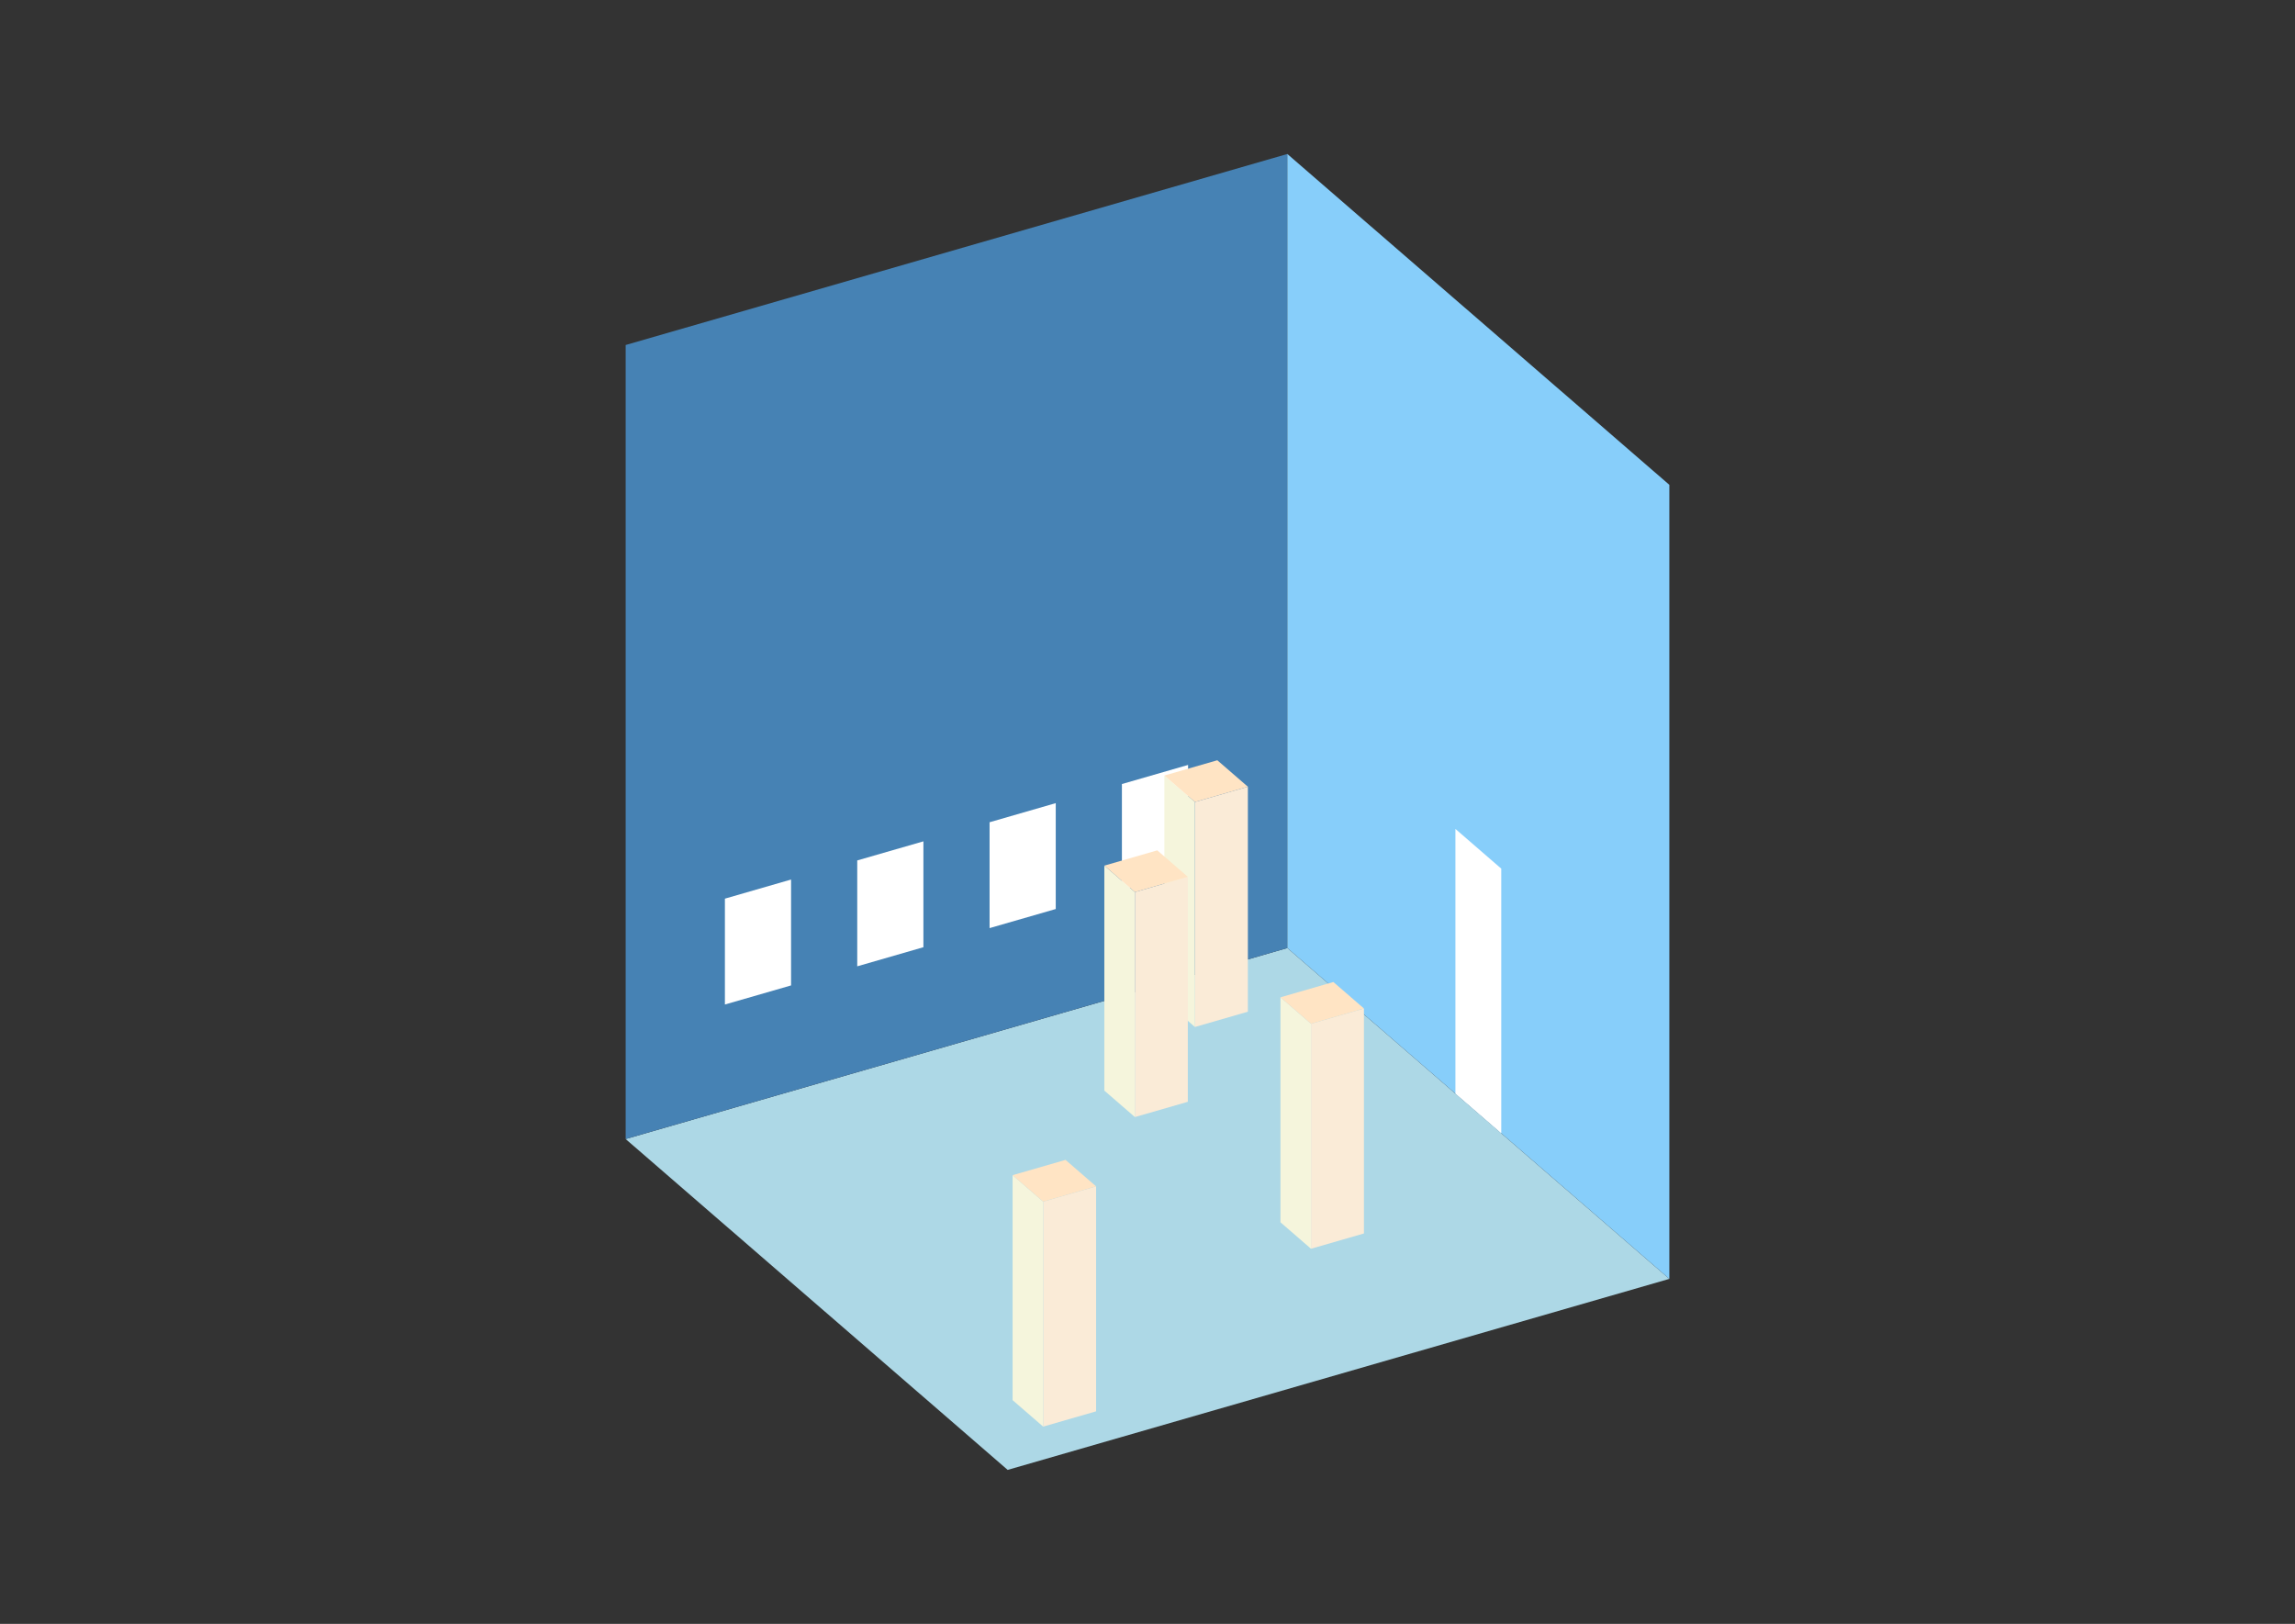 <?xml version="1.0" encoding="UTF-8"?>
<svg
  xmlns="http://www.w3.org/2000/svg"
  width="848"
  height="600"
  style="background-color:white"
>
  <rect width="100%" height="100%" fill="#333333" stroke="none"/>
  <polygon fill="lightblue" points="372.334,543.104 231.178,420.86 475.666,350.282 616.822,472.526" />
  <polygon fill="steelblue" points="231.178,420.86 231.178,127.474 475.666,56.896 475.666,350.282" />
  <polygon fill="lightskyblue" points="616.822,472.526 616.822,179.14 475.666,56.896 475.666,350.282" />
  <polygon fill="white" points="554.713,418.739 554.713,320.943 537.775,306.274 537.775,404.069" />
  <polygon fill="white" points="267.851,371.155 267.851,332.037 292.3,324.979 292.3,364.097" />
  <polygon fill="white" points="316.749,357.039 316.749,317.921 341.198,310.864 341.198,349.982" />
  <polygon fill="white" points="365.647,342.924 365.647,303.806 390.096,296.748 390.096,335.866" />
  <polygon fill="white" points="414.544,328.808 414.544,289.69 438.993,282.632 438.993,321.751" />
  <polygon fill="antiquewhite" points="484.417,461.393 484.417,378.267 503.976,372.621 503.976,455.747" />
  <polygon fill="beige" points="484.417,461.393 484.417,378.267 473.124,368.487 473.124,451.613" />
  <polygon fill="bisque" points="484.417,378.267 473.124,368.487 492.683,362.841 503.976,372.621" />
  <polygon fill="antiquewhite" points="385.45,527.114 385.45,443.988 405.009,438.341 405.009,521.467" />
  <polygon fill="beige" points="385.45,527.114 385.45,443.988 374.157,434.208 374.157,517.334" />
  <polygon fill="bisque" points="385.45,443.988 374.157,434.208 393.716,428.562 405.009,438.341" />
  <polygon fill="antiquewhite" points="441.529,379.455 441.529,296.329 461.088,290.682 461.088,373.808" />
  <polygon fill="beige" points="441.529,379.455 441.529,296.329 430.236,286.549 430.236,369.675" />
  <polygon fill="bisque" points="441.529,296.329 430.236,286.549 449.795,280.903 461.088,290.682" />
  <polygon fill="antiquewhite" points="419.342,412.742 419.342,329.616 438.901,323.97 438.901,407.096" />
  <polygon fill="beige" points="419.342,412.742 419.342,329.616 408.05,319.837 408.05,402.963" />
  <polygon fill="bisque" points="419.342,329.616 408.05,319.837 427.609,314.19 438.901,323.97" />
</svg>
